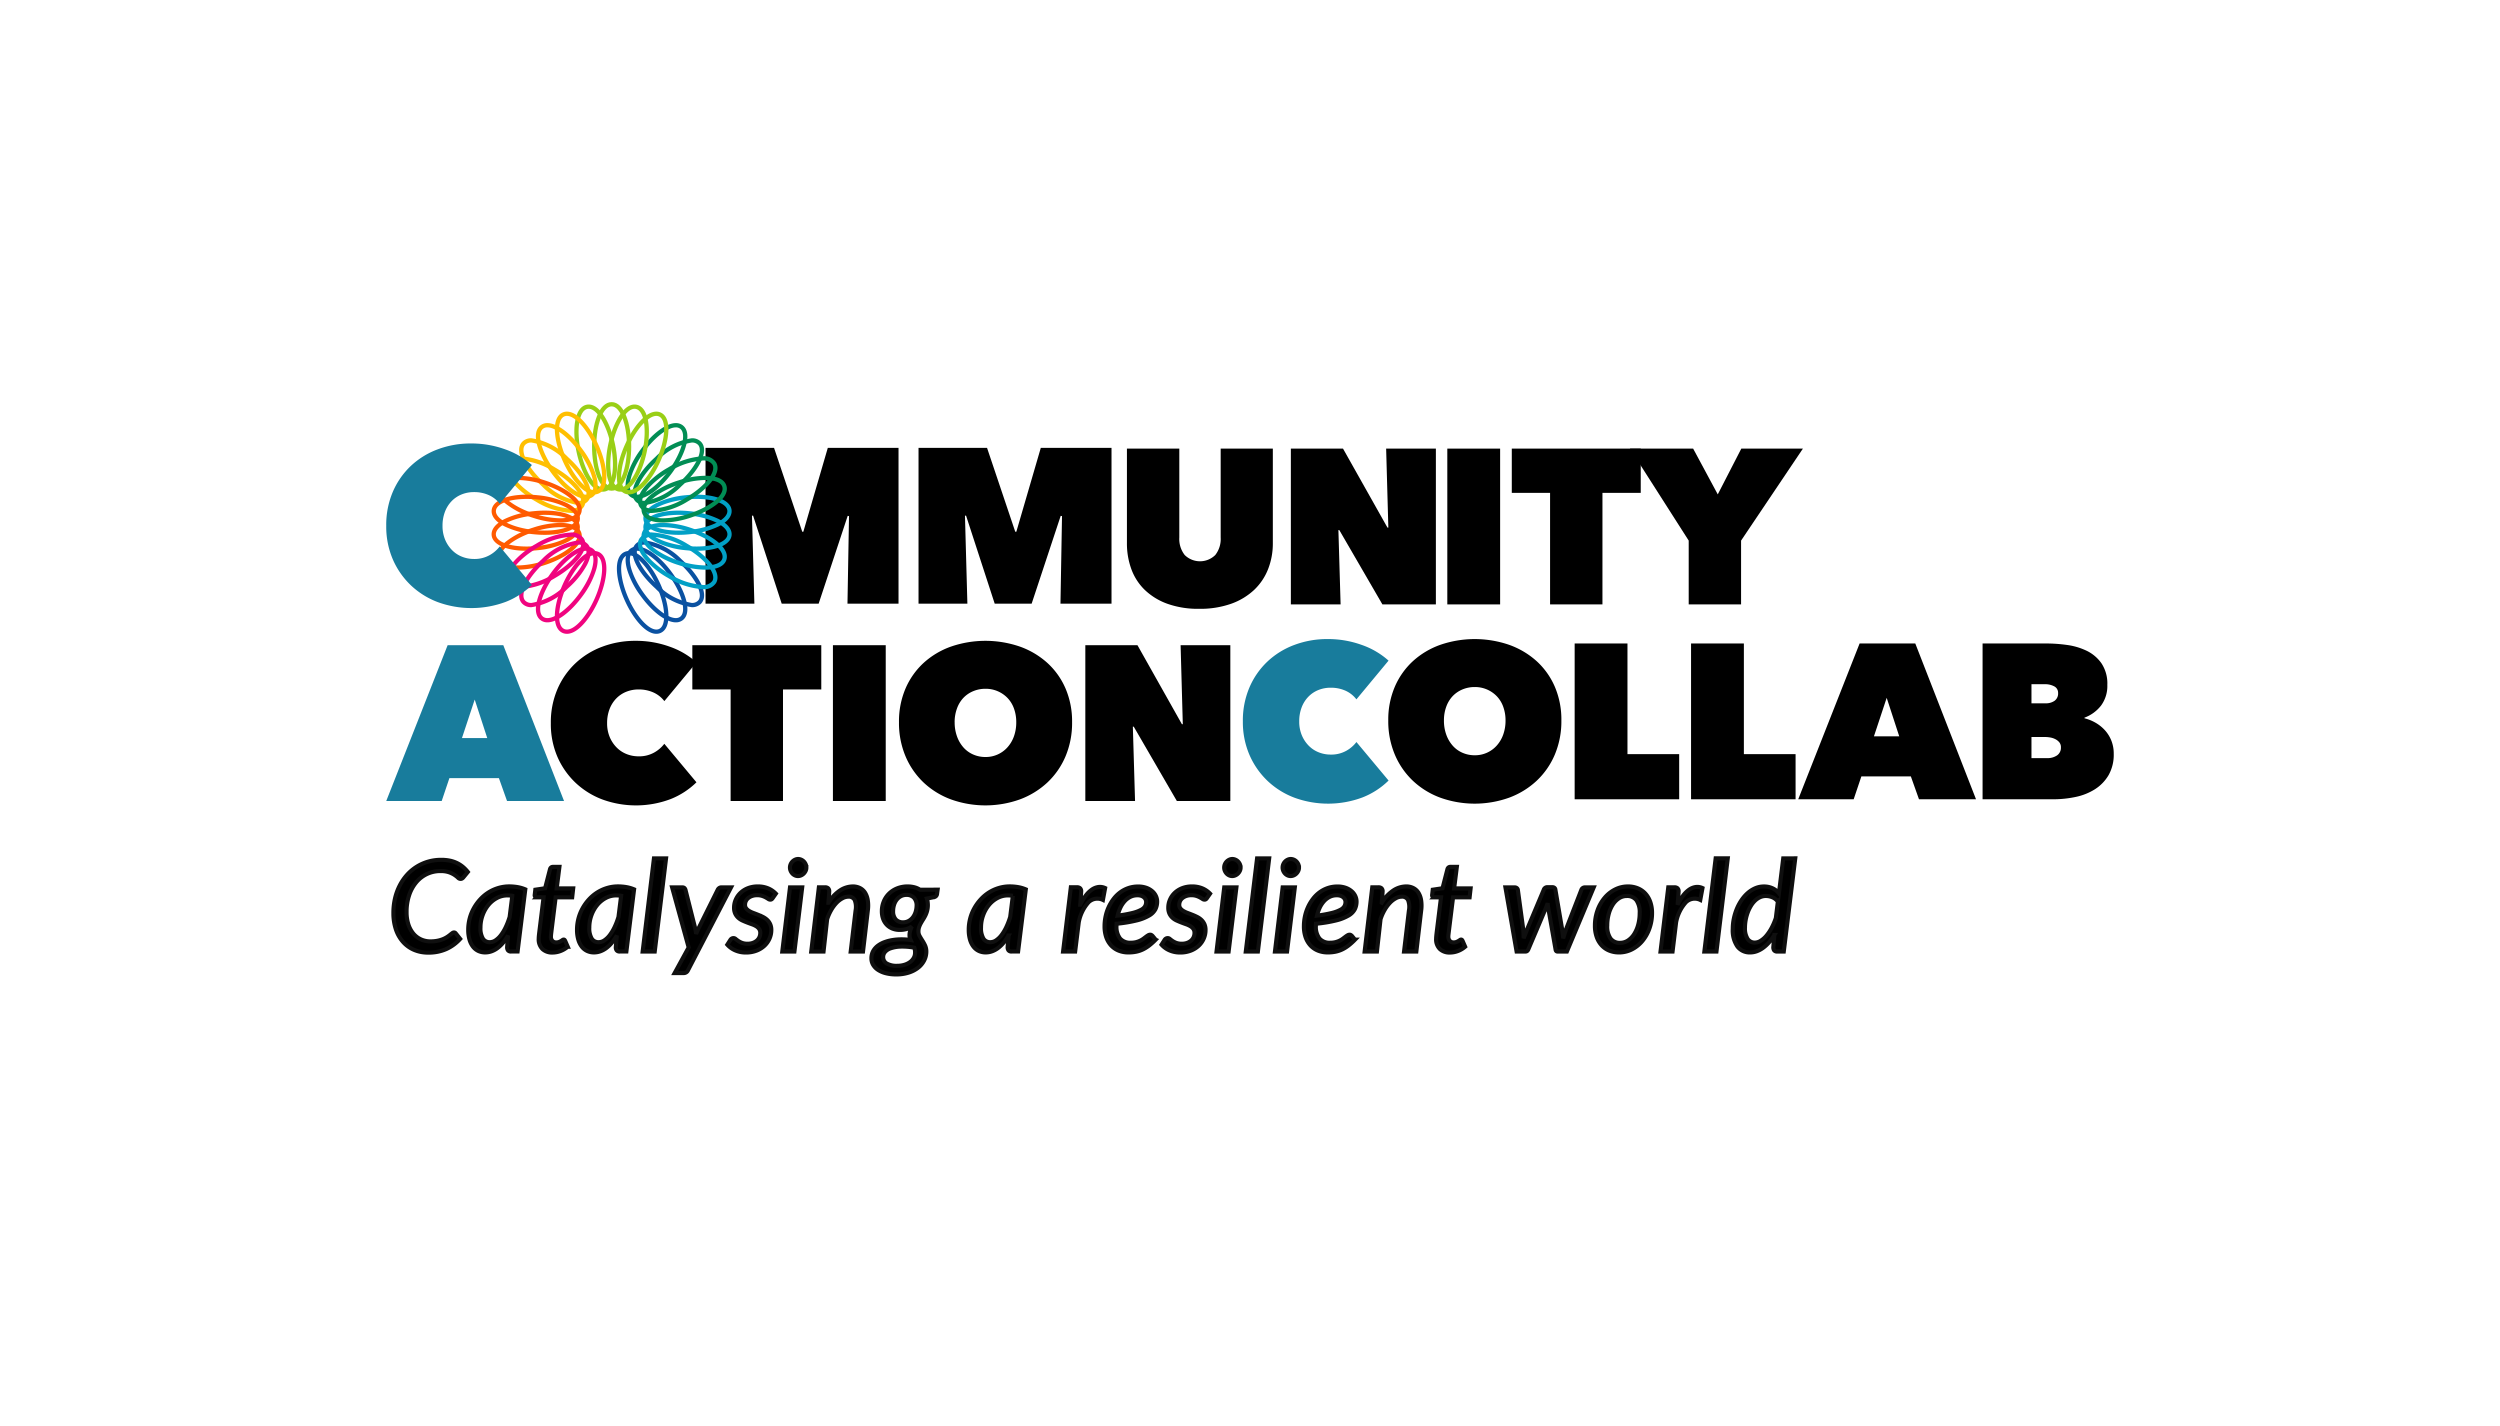 <svg xmlns="http://www.w3.org/2000/svg" xmlns:xlink="http://www.w3.org/1999/xlink" width="304.611" height="173.725" viewBox="0 0 304.611 173.725">
  <defs>
    <filter id="Rectangle_13645" x="0" y="0" width="304.611" height="173.725" filterUnits="userSpaceOnUse">
      <feOffset dy="3" input="SourceAlpha"/>
      <feGaussianBlur stdDeviation="3" result="blur"/>
      <feFlood flood-opacity="0.161"/>
      <feComposite operator="in" in2="blur"/>
      <feComposite in="SourceGraphic"/>
    </filter>
  </defs>
  <g id="Group_51306" data-name="Group 51306" transform="translate(-354.906 -4655.918)">
    <g transform="matrix(1, 0, 0, 1, 354.91, 4655.92)" filter="url(#Rectangle_13645)">
      <rect id="Rectangle_13645-2" data-name="Rectangle 13645" width="286.611" height="155.725" rx="6" transform="translate(9 6)" fill="#fff"/>
    </g>
    <g id="Group_17581" data-name="Group 17581" transform="translate(401.967 4704.912)">
      <g id="Group_17404" data-name="Group 17404" transform="translate(0 0)">
        <g id="Group_1" data-name="Group 1" transform="translate(0 28.874)">
          <path id="Path_1" data-name="Path 1" d="M49.833,144.528h6.784l7.4,18.983H57.073l-.992-2.789H50.048l-.938,2.789H42.353Zm3.3,6.622-1.555,4.692h3.083Z" transform="translate(-42.353 -143.779)" fill="#187c9c"/>
          <path id="Path_2" data-name="Path 2" d="M100.023,153.013a10.252,10.252,0,0,1,.8-4.129,9.486,9.486,0,0,1,2.2-3.164,9.716,9.716,0,0,1,3.284-2.024,11.374,11.374,0,0,1,4.035-.711,12.089,12.089,0,0,1,4.156.711,9.619,9.619,0,0,1,3.271,1.917l-3.915,4.719a3.458,3.458,0,0,0-1.341-1.059,4.329,4.329,0,0,0-1.8-.362,3.968,3.968,0,0,0-1.5.282,3.526,3.526,0,0,0-1.22.818,3.79,3.79,0,0,0-.818,1.3,4.688,4.688,0,0,0-.295,1.7,4.308,4.308,0,0,0,.308,1.676,4.015,4.015,0,0,0,.831,1.273,3.52,3.52,0,0,0,1.22.818,3.9,3.9,0,0,0,1.474.282,3.724,3.724,0,0,0,1.89-.456,4.009,4.009,0,0,0,1.247-1.072l3.915,4.692a9.447,9.447,0,0,1-3.164,2.051,11.939,11.939,0,0,1-8.3.04,9.779,9.779,0,0,1-3.284-2.051,9.672,9.672,0,0,1-2.2-3.164A10.088,10.088,0,0,1,100.023,153.013Z" transform="translate(-79.968 -142.773)"/>
          <path id="Path_3" data-name="Path 3" d="M160.646,163.511h-6.381V149.917H149.6v-5.389h15.712v5.389h-4.665Z" transform="translate(-112.304 -143.779)"/>
          <path id="Path_4" data-name="Path 4" d="M198.866,144.528H205.3v18.983h-6.435Z" transform="translate(-144.439 -143.779)"/>
          <path id="Path_5" data-name="Path 5" d="M222,152.906a10.163,10.163,0,0,1,.8-4.116,9.148,9.148,0,0,1,2.212-3.123,9.833,9.833,0,0,1,3.338-1.984,12.9,12.9,0,0,1,8.365,0,9.981,9.981,0,0,1,3.351,1.984,9.06,9.06,0,0,1,2.226,3.123,10.157,10.157,0,0,1,.8,4.116,10.443,10.443,0,0,1-.8,4.156,9.383,9.383,0,0,1-2.226,3.2,9.99,9.99,0,0,1-3.351,2.051,12.444,12.444,0,0,1-8.365,0,9.843,9.843,0,0,1-3.338-2.051,9.477,9.477,0,0,1-2.212-3.2A10.449,10.449,0,0,1,222,152.906Zm6.784,0a5,5,0,0,0,.282,1.716,4.117,4.117,0,0,0,.777,1.341,3.4,3.4,0,0,0,1.193.871,3.666,3.666,0,0,0,1.5.308,3.541,3.541,0,0,0,2.681-1.18,4,4,0,0,0,.791-1.341,5.012,5.012,0,0,0,.281-1.716,4.821,4.821,0,0,0-.281-1.676,3.6,3.6,0,0,0-.791-1.287,3.681,3.681,0,0,0-2.681-1.113,3.817,3.817,0,0,0-1.5.295,3.5,3.5,0,0,0-1.193.818,3.693,3.693,0,0,0-.777,1.287A4.812,4.812,0,0,0,228.78,152.906Z" transform="translate(-159.525 -142.773)"/>
          <path id="Path_6" data-name="Path 6" d="M287.3,144.528h6.354l5.416,9.625h.107l-.268-9.625h6.059v18.983h-6.515l-5.255-9.062h-.108l.268,9.062H287.3Z" transform="translate(-202.12 -143.779)"/>
          <path id="Path_7" data-name="Path 7" d="M342.5,152.4a10.253,10.253,0,0,1,.8-4.129,9.49,9.49,0,0,1,2.2-3.164,9.715,9.715,0,0,1,3.284-2.024,11.373,11.373,0,0,1,4.035-.711,12.088,12.088,0,0,1,4.156.711A9.624,9.624,0,0,1,360.25,145l-3.915,4.719A3.452,3.452,0,0,0,355,148.662a4.33,4.33,0,0,0-1.8-.362,3.968,3.968,0,0,0-1.5.281,3.532,3.532,0,0,0-1.22.818,3.788,3.788,0,0,0-.818,1.3,4.689,4.689,0,0,0-.295,1.7,4.306,4.306,0,0,0,.308,1.675,4.016,4.016,0,0,0,.831,1.274,3.525,3.525,0,0,0,1.22.818,3.9,3.9,0,0,0,1.475.281,3.721,3.721,0,0,0,1.89-.456,4,4,0,0,0,1.247-1.072l3.915,4.692a9.448,9.448,0,0,1-3.164,2.051,11.942,11.942,0,0,1-8.3.04,9.779,9.779,0,0,1-3.284-2.051,9.673,9.673,0,0,1-2.2-3.164A10.086,10.086,0,0,1,342.5,152.4Z" transform="translate(-238.125 -142.374)" fill="#187c9c"/>
          <path id="Path_8" data-name="Path 8" d="M393.447,152.295a10.157,10.157,0,0,1,.8-4.116,9.149,9.149,0,0,1,2.212-3.124,9.833,9.833,0,0,1,3.338-1.984,12.894,12.894,0,0,1,8.365,0,9.987,9.987,0,0,1,3.352,1.984,9.066,9.066,0,0,1,2.225,3.124,10.149,10.149,0,0,1,.8,4.116,10.435,10.435,0,0,1-.8,4.156,9.384,9.384,0,0,1-2.225,3.2,9.992,9.992,0,0,1-3.352,2.051,12.445,12.445,0,0,1-8.365,0,9.839,9.839,0,0,1-3.338-2.051,9.473,9.473,0,0,1-2.212-3.2A10.443,10.443,0,0,1,393.447,152.295Zm6.783,0a5,5,0,0,0,.281,1.716,4.123,4.123,0,0,0,.777,1.341,3.393,3.393,0,0,0,1.193.871,3.664,3.664,0,0,0,1.5.308,3.541,3.541,0,0,0,2.681-1.18,4.007,4.007,0,0,0,.791-1.341,5,5,0,0,0,.282-1.716,4.812,4.812,0,0,0-.282-1.676,3.6,3.6,0,0,0-.791-1.287,3.681,3.681,0,0,0-2.681-1.113,3.814,3.814,0,0,0-1.5.295,3.5,3.5,0,0,0-1.193.818,3.7,3.7,0,0,0-.777,1.287A4.808,4.808,0,0,0,400.23,152.295Z" transform="translate(-271.355 -142.374)"/>
          <path id="Path_9" data-name="Path 9" d="M458.751,143.916h6.435V157.4h6.3v5.5H458.751Z" transform="translate(-313.949 -143.38)"/>
          <path id="Path_10" data-name="Path 10" d="M499.537,143.916h6.435V157.4h6.3v5.5H499.537Z" transform="translate(-340.552 -143.38)"/>
          <path id="Path_11" data-name="Path 11" d="M544.565,143.916h6.784l7.4,18.983H551.8l-.992-2.789H544.78l-.938,2.789h-6.757Zm3.3,6.623-1.555,4.692h3.084Z" transform="translate(-365.043 -143.38)"/>
          <path id="Path_12" data-name="Path 12" d="M614.108,153.032a5.125,5.125,0,0,1,1.314.523,4.729,4.729,0,0,1,1.152.911,4.179,4.179,0,0,1,.8,1.274,4.236,4.236,0,0,1,.295,1.609,5.034,5.034,0,0,1-.63,2.614,5.086,5.086,0,0,1-1.663,1.716,7.079,7.079,0,0,1-2.359.938,13.072,13.072,0,0,1-2.721.282h-8.607V143.916h7.8a18.533,18.533,0,0,1,2.453.175,8.041,8.041,0,0,1,2.4.7,4.7,4.7,0,0,1,1.823,1.528,4.419,4.419,0,0,1,.724,2.641,4.01,4.01,0,0,1-.764,2.52,4.547,4.547,0,0,1-2.024,1.475Zm-6.462-4.156v2.332h1.716a1.839,1.839,0,0,0,1.1-.308,1.094,1.094,0,0,0,.429-.952.874.874,0,0,0-.455-.8,2.373,2.373,0,0,0-1.207-.268Zm0,6.435v2.574h1.9a2.049,2.049,0,0,0,1.22-.335,1.127,1.127,0,0,0,.469-.979.929.929,0,0,0-.2-.617,1.527,1.527,0,0,0-.5-.389,2.187,2.187,0,0,0-.63-.2,3.994,3.994,0,0,0-.63-.054Z" transform="translate(-407.184 -143.38)"/>
        </g>
        <g id="Group_10" data-name="Group 10" transform="translate(0)">
          <path id="Path_13" data-name="Path 13" d="M159.884,83.635l.294,10.725h-5.952V75.377h8.348l3.436,10.215h.134l2.98-10.215h8.617V94.36h-6.22l.187-10.671-.161-.027-3.539,10.7h-4.5l-3.486-10.725Z" transform="translate(-115.322 -69.801)"/>
          <path id="Path_14" data-name="Path 14" d="M234.516,83.635l.295,10.725h-5.952V75.377h8.348l3.436,10.215h.134l2.979-10.215h8.617V94.36h-6.22l.188-10.671-.161-.027-3.539,10.7h-4.5L234.65,83.635Z" transform="translate(-164.002 -69.801)"/>
          <path id="Path_15" data-name="Path 15" d="M310.669,95.157a11.047,11.047,0,0,1-3.874-.617,7.769,7.769,0,0,1-2.748-1.689,6.727,6.727,0,0,1-1.635-2.534,9.07,9.07,0,0,1-.537-3.151V75.638h6.382V86.47a3.167,3.167,0,0,0,.657,2.132,2.654,2.654,0,0,0,3.727,0,3.168,3.168,0,0,0,.657-2.132V75.638h6.355V87.167a8.518,8.518,0,0,1-.577,3.151,7.008,7.008,0,0,1-1.7,2.534,8.013,8.013,0,0,1-2.8,1.689A11.277,11.277,0,0,1,310.669,95.157Z" transform="translate(-211.626 -69.971)"/>
          <path id="Path_16" data-name="Path 16" d="M359.314,75.638h6.355l5.415,9.625h.108l-.268-9.625h6.06V94.621h-6.515l-5.255-9.062h-.107l.268,9.062h-6.06Z" transform="translate(-249.091 -69.971)"/>
          <path id="Path_17" data-name="Path 17" d="M414.132,75.638h6.435V94.621h-6.435Z" transform="translate(-284.846 -69.971)"/>
          <path id="Path_18" data-name="Path 18" d="M447.769,94.621h-6.381V81.027h-4.665V75.638h15.712v5.389h-4.665Z" transform="translate(-299.581 -69.971)"/>
          <path id="Path_19" data-name="Path 19" d="M491.665,94.621h-6.381V86.845l-7.159-11.207h7.7l3,5.577,2.869-5.577H499.2l-7.534,11.207Z" transform="translate(-326.586 -69.971)"/>
          <g id="Group_9" data-name="Group 9" transform="translate(12.84)">
            <g id="Group_2" data-name="Group 2" transform="translate(15.262 16.846)">
              <path id="Path_20" data-name="Path 20" d="M130.156,108.306a7.415,7.415,0,0,1,4.1,2.161c2,1.8,3.067,3.887,2.377,4.654a1,1,0,0,1-.776.284,7.416,7.416,0,0,1-4.1-2.161c-2-1.8-3.067-3.887-2.377-4.654a1,1,0,0,1,.777-.284m0-.522a1.492,1.492,0,0,0-1.164.456c-1.05,1.166.42,3.595,2.415,5.391a7.807,7.807,0,0,0,4.45,2.295,1.491,1.491,0,0,0,1.164-.456c1.05-1.166-.42-3.595-2.415-5.391a7.807,7.807,0,0,0-4.449-2.295Z" transform="translate(-126.738 -107.784)" fill="#0a51a1"/>
              <path id="Path_21" data-name="Path 21" d="M127.623,110.464c.974,0,2.552,1.188,3.87,3,1.584,2.18,2.192,4.44,1.357,5.046a.847.847,0,0,1-.51.151c-.974,0-2.552-1.188-3.869-3-1.584-2.18-2.192-4.44-1.357-5.046a.846.846,0,0,1,.51-.151m0-.522a1.359,1.359,0,0,0-.817.25c-.591.429-.742,1.314-.426,2.491a10.522,10.522,0,0,0,1.667,3.285c1.419,1.954,3.1,3.216,4.292,3.216a1.359,1.359,0,0,0,.817-.25c1.269-.922.336-3.6-1.242-5.775-1.419-1.954-3.1-3.216-4.292-3.216Z" transform="translate(-125.156 -109.192)" fill="#0a51a1"/>
              <path id="Path_22" data-name="Path 22" d="M124.638,112.037c.965,0,2.393,1.559,3.375,3.764,1.1,2.462,1.221,4.8.278,5.218a.771.771,0,0,1-.317.065c-.965,0-2.393-1.558-3.375-3.763-1.1-2.462-1.221-4.8-.278-5.219a.771.771,0,0,1,.317-.065m0-.522a1.29,1.29,0,0,0-.529.11c-1.433.638-1.078,3.455.014,5.907.9,2.027,2.444,4.073,3.851,4.073a1.293,1.293,0,0,0,.529-.11c1.433-.638,1.078-3.455-.014-5.907-.9-2.027-2.443-4.073-3.851-4.073Z" transform="translate(-123.163 -110.218)" fill="#0a51a1"/>
            </g>
            <g id="Group_3" data-name="Group 3" transform="translate(17.823 11.276)">
              <path id="Path_23" data-name="Path 23" d="M138.92,92.291c2.078,0,3.664.562,3.754,1.417.108,1.026-1.978,2.087-4.658,2.368a12.5,12.5,0,0,1-1.3.069c-2.078,0-3.664-.562-3.754-1.417-.108-1.026,1.978-2.086,4.658-2.368a12.5,12.5,0,0,1,1.3-.069m0-.522a12.927,12.927,0,0,0-1.35.072,10.514,10.514,0,0,0-3.557.959c-1.086.552-1.642,1.256-1.566,1.983.12,1.145,1.8,1.884,4.272,1.884a13.027,13.027,0,0,0,1.35-.072,10.53,10.53,0,0,0,3.557-.959c1.086-.552,1.642-1.256,1.566-1.983-.12-1.145-1.8-1.884-4.273-1.884Z" transform="translate(-131.776 -91.769)" fill="#01a0c6"/>
              <path id="Path_24" data-name="Path 24" d="M136.72,97.879a12.4,12.4,0,0,1,1.3.069c2.681.282,4.766,1.342,4.658,2.368-.09.855-1.675,1.417-3.754,1.417a12.493,12.493,0,0,1-1.3-.069c-2.68-.282-4.766-1.342-4.658-2.368.09-.855,1.676-1.417,3.754-1.417m0-.522c-2.475,0-4.152.74-4.272,1.884-.077.726.48,1.431,1.566,1.983a10.514,10.514,0,0,0,3.557.959,12.93,12.93,0,0,0,1.35.072c2.475,0,4.152-.74,4.273-1.884.076-.726-.48-1.431-1.566-1.983a10.53,10.53,0,0,0-3.557-.959,13.023,13.023,0,0,0-1.35-.072Z" transform="translate(-131.776 -95.414)" fill="#01a0c6"/>
              <path id="Path_25" data-name="Path 25" d="M134.434,102.185a10.5,10.5,0,0,1,3.139.554c2.564.833,4.383,2.3,4.064,3.285-.176.543-.971.822-2.08.822a10.5,10.5,0,0,1-3.139-.554c-2.564-.833-4.383-2.3-4.064-3.285.176-.543.971-.822,2.08-.822m0-.522c-1.413,0-2.328.42-2.576,1.183-.226.694.172,1.5,1.119,2.265a10.514,10.514,0,0,0,3.28,1.677,11.085,11.085,0,0,0,3.3.579c1.413,0,2.328-.42,2.576-1.183.485-1.492-1.846-3.113-4.4-3.942a11.1,11.1,0,0,0-3.3-.579Z" transform="translate(-131.355 -98.222)" fill="#01a0c6"/>
              <path id="Path_26" data-name="Path 26" d="M132.369,105.571a8.7,8.7,0,0,1,3.943,1.31c2.334,1.348,3.809,3.164,3.292,4.058a1.322,1.322,0,0,1-1.217.488,8.7,8.7,0,0,1-3.943-1.31c-2.334-1.348-3.809-3.165-3.292-4.058a1.321,1.321,0,0,1,1.217-.488m0-.522a1.746,1.746,0,0,0-1.669.749c-.365.633-.144,1.5.624,2.448a10.522,10.522,0,0,0,2.859,2.323,9.248,9.248,0,0,0,4.2,1.38,1.746,1.746,0,0,0,1.669-.749c.785-1.359-1.158-3.428-3.483-4.771a9.25,9.25,0,0,0-4.2-1.38Z" transform="translate(-130.528 -100.431)" fill="#01a0c6"/>
            </g>
            <g id="Group_4" data-name="Group 4" transform="translate(16.324 2.557)">
              <path id="Path_27" data-name="Path 27" d="M132.339,67.216a.85.85,0,0,1,.51.151c.835.607.227,2.866-1.357,5.047-1.318,1.814-2.9,3-3.87,3a.848.848,0,0,1-.51-.151c-.835-.606-.227-2.866,1.357-5.046,1.317-1.813,2.9-3,3.869-3m0-.522c-1.188,0-2.872,1.262-4.292,3.216a10.522,10.522,0,0,0-1.667,3.284c-.316,1.177-.165,2.061.426,2.491a1.359,1.359,0,0,0,.817.25c1.188,0,2.872-1.262,4.292-3.216,1.578-2.172,2.511-4.853,1.242-5.775a1.358,1.358,0,0,0-.817-.25Z" transform="translate(-126.218 -66.694)" fill="#018d54"/>
              <path id="Path_28" data-name="Path 28" d="M135.857,72.536a1,1,0,0,1,.776.284c.691.767-.373,2.85-2.377,4.654a7.416,7.416,0,0,1-4.1,2.161,1,1,0,0,1-.777-.284c-.69-.767.374-2.85,2.377-4.654a7.411,7.411,0,0,1,4.1-2.161m0-.522a7.807,7.807,0,0,0-4.449,2.295c-2,1.8-3.465,4.225-2.415,5.391a1.492,1.492,0,0,0,1.164.456,7.807,7.807,0,0,0,4.449-2.295c2-1.8,3.465-4.225,2.415-5.391a1.492,1.492,0,0,0-1.164-.456Z" transform="translate(-127.8 -70.164)" fill="#018d54"/>
              <path id="Path_29" data-name="Path 29" d="M138.388,78.843a1.322,1.322,0,0,1,1.217.488c.516.894-.958,2.71-3.292,4.058a8.7,8.7,0,0,1-3.943,1.31,1.322,1.322,0,0,1-1.217-.488c-.516-.893.958-2.71,3.292-4.058a8.7,8.7,0,0,1,3.943-1.31m0-.522a9.247,9.247,0,0,0-4.2,1.38,10.522,10.522,0,0,0-2.859,2.323c-.768.946-.989,1.816-.624,2.448a1.746,1.746,0,0,0,1.669.749,9.249,9.249,0,0,0,4.2-1.38c2.325-1.342,4.268-3.412,3.483-4.771a1.746,1.746,0,0,0-1.669-.749Z" transform="translate(-129.029 -74.278)" fill="#018d54"/>
              <path id="Path_30" data-name="Path 30" d="M139.557,85.666c1.109,0,1.9.279,2.08.822.319.981-1.5,2.452-4.064,3.285a10.491,10.491,0,0,1-3.139.554c-1.109,0-1.9-.28-2.08-.822-.319-.981,1.5-2.452,4.064-3.285a10.5,10.5,0,0,1,3.139-.554m0-.522a11.1,11.1,0,0,0-3.3.579,10.522,10.522,0,0,0-3.28,1.678c-.948.766-1.345,1.57-1.119,2.265.248.763,1.163,1.183,2.576,1.183a11.1,11.1,0,0,0,3.3-.579c2.553-.829,4.884-2.45,4.4-3.942-.248-.763-1.163-1.183-2.576-1.183Z" transform="translate(-129.857 -78.728)" fill="#018d54"/>
            </g>
            <g id="Group_5" data-name="Group 5" transform="translate(10.078)">
              <path id="Path_31" data-name="Path 31" d="M116.845,59.864c1.032,0,1.868,2.185,1.868,4.881s-.836,4.88-1.868,4.88-1.868-2.185-1.868-4.88.836-4.881,1.868-4.881m0-.522c-1.569,0-2.39,2.718-2.39,5.4s.821,5.4,2.39,5.4,2.39-2.718,2.39-5.4-.821-5.4-2.39-5.4Z" transform="translate(-112.3 -59.342)" fill="#99cf16"/>
              <path id="Path_32" data-name="Path 32" d="M122.846,60.709a.731.731,0,0,1,.153.016c1.01.215,1.373,2.526.813,5.162-.532,2.5-1.707,4.4-2.688,4.4a.736.736,0,0,1-.154-.016c-1.01-.215-1.373-2.526-.813-5.162.532-2.5,1.707-4.4,2.689-4.4m0-.522c-1.495,0-2.706,2.5-3.2,4.815-.558,2.626-.32,5.454,1.215,5.781a1.272,1.272,0,0,0,.262.027c1.494,0,2.706-2.5,3.2-4.815.558-2.626.32-5.455-1.215-5.781a1.269,1.269,0,0,0-.262-.027Z" transform="translate(-115.507 -59.893)" fill="#99cf16"/>
              <path id="Path_33" data-name="Path 33" d="M127.973,63.2a.772.772,0,0,1,.317.065c.943.42.818,2.756-.278,5.218-.982,2.205-2.41,3.763-3.375,3.763a.771.771,0,0,1-.317-.065c-.943-.419-.818-2.756.278-5.218.982-2.205,2.41-3.763,3.375-3.763m0-.522c-1.408,0-2.949,2.045-3.851,4.073-1.092,2.452-1.447,5.269-.014,5.907a1.292,1.292,0,0,0,.529.11c1.408,0,2.949-2.045,3.851-4.073,1.092-2.452,1.447-5.269.014-5.907a1.293,1.293,0,0,0-.529-.11Z" transform="translate(-117.98 -61.519)" fill="#99cf16"/>
              <path id="Path_34" data-name="Path 34" d="M110.009,60.709c.981,0,2.156,1.9,2.688,4.4.561,2.636.2,4.947-.813,5.162a.738.738,0,0,1-.154.016c-.981,0-2.156-1.9-2.688-4.4-.56-2.637-.2-4.948.813-5.162a.737.737,0,0,1,.154-.016m0-.522a1.274,1.274,0,0,0-.262.027c-1.535.326-1.772,3.155-1.214,5.781.493,2.319,1.7,4.815,3.2,4.815a1.272,1.272,0,0,0,.262-.027c1.535-.327,1.773-3.155,1.214-5.781-.493-2.318-1.7-4.814-3.2-4.815Z" transform="translate(-108.258 -59.893)" fill="#99cf16"/>
            </g>
            <g id="Group_6" data-name="Group 6" transform="translate(1.724 1.161)">
              <path id="Path_35" data-name="Path 35" d="M86.073,78.843a8.7,8.7,0,0,1,3.944,1.31c2.334,1.348,3.808,3.165,3.292,4.058a1.322,1.322,0,0,1-1.217.488,8.7,8.7,0,0,1-3.944-1.31c-2.334-1.348-3.808-3.164-3.292-4.058a1.321,1.321,0,0,1,1.217-.488m0-.522a1.746,1.746,0,0,0-1.669.749c-.365.633-.144,1.5.624,2.448a10.526,10.526,0,0,0,2.859,2.323,9.251,9.251,0,0,0,4.2,1.38,1.746,1.746,0,0,0,1.669-.749c.784-1.359-1.159-3.428-3.483-4.771a9.248,9.248,0,0,0-4.2-1.38Z" transform="translate(-84.233 -72.882)" fill="#ffbf00"/>
              <path id="Path_36" data-name="Path 36" d="M90.43,72.536a7.413,7.413,0,0,1,4.1,2.161c2,1.8,3.067,3.887,2.377,4.654a1,1,0,0,1-.776.284,7.416,7.416,0,0,1-4.1-2.161c-2-1.8-3.067-3.887-2.377-4.654a1,1,0,0,1,.776-.284m0-.522a1.491,1.491,0,0,0-1.164.456c-1.05,1.166.42,3.594,2.415,5.391a7.807,7.807,0,0,0,4.45,2.295,1.491,1.491,0,0,0,1.164-.456c1.05-1.166-.42-3.595-2.415-5.391a7.809,7.809,0,0,0-4.45-2.295Z" transform="translate(-87.288 -68.768)" fill="#ffbf00"/>
              <path id="Path_37" data-name="Path 37" d="M96.191,67.216c.974,0,2.552,1.188,3.869,3,1.584,2.18,2.192,4.44,1.357,5.046a.849.849,0,0,1-.511.151c-.974,0-2.552-1.188-3.87-3-1.584-2.18-2.192-4.44-1.357-5.047a.851.851,0,0,1,.511-.151m0-.522a1.358,1.358,0,0,0-.817.25c-1.269.922-.336,3.6,1.242,5.775,1.419,1.954,3.1,3.216,4.292,3.216a1.359,1.359,0,0,0,.817-.25c.591-.429.742-1.314.426-2.491a10.53,10.53,0,0,0-1.667-3.284c-1.42-1.954-3.1-3.216-4.292-3.216Z" transform="translate(-91.112 -65.298)" fill="#ffbf00"/>
              <path id="Path_38" data-name="Path 38" d="M102.895,63.2c.965,0,2.393,1.558,3.375,3.763,1.1,2.462,1.221,4.8.278,5.218a.766.766,0,0,1-.317.065c-.965,0-2.393-1.558-3.375-3.763-1.1-2.462-1.221-4.8-.278-5.218a.772.772,0,0,1,.317-.065m0-.522a1.29,1.29,0,0,0-.529.11c-1.433.638-1.078,3.455.014,5.907.9,2.027,2.444,4.073,3.851,4.073a1.293,1.293,0,0,0,.529-.11c1.433-.638,1.078-3.455-.014-5.907-.9-2.027-2.443-4.073-3.851-4.073Z" transform="translate(-95.443 -62.68)" fill="#ffbf00"/>
            </g>
            <g id="Group_7" data-name="Group 7" transform="translate(0 8.973)">
              <path id="Path_39" data-name="Path 39" d="M88.716,102.185c1.109,0,1.9.279,2.08.822.319.981-1.5,2.452-4.064,3.285a10.5,10.5,0,0,1-3.139.554c-1.109,0-1.9-.279-2.08-.822-.319-.981,1.5-2.452,4.064-3.285a10.5,10.5,0,0,1,3.139-.554m0-.522a11.1,11.1,0,0,0-3.3.579,10.521,10.521,0,0,0-3.28,1.677c-.948.766-1.345,1.57-1.119,2.265.248.763,1.163,1.183,2.576,1.183a11.089,11.089,0,0,0,3.3-.579c2.553-.829,4.884-2.45,4.4-3.942-.248-.763-1.163-1.183-2.576-1.183Z" transform="translate(-80.371 -95.919)" fill="#ff5a00"/>
              <path id="Path_40" data-name="Path 40" d="M85.755,97.879c2.078,0,3.664.562,3.754,1.417.108,1.026-1.978,2.087-4.658,2.368a12.5,12.5,0,0,1-1.3.069c-2.078,0-3.664-.562-3.754-1.417-.108-1.026,1.978-2.086,4.658-2.368a12.4,12.4,0,0,1,1.295-.069m0-.522a13.016,13.016,0,0,0-1.349.072,10.527,10.527,0,0,0-3.557.959c-1.086.552-1.642,1.256-1.566,1.983.12,1.145,1.8,1.884,4.273,1.884a12.918,12.918,0,0,0,1.349-.072,10.512,10.512,0,0,0,3.557-.959c1.086-.552,1.642-1.256,1.566-1.983-.12-1.145-1.8-1.884-4.273-1.884Z" transform="translate(-79.276 -93.11)" fill="#ff5a00"/>
              <path id="Path_41" data-name="Path 41" d="M83.556,92.291a12.5,12.5,0,0,1,1.3.069c2.68.282,4.766,1.342,4.658,2.368-.09.856-1.675,1.417-3.754,1.417a12.5,12.5,0,0,1-1.3-.069c-2.681-.282-4.767-1.342-4.658-2.368.09-.856,1.675-1.417,3.754-1.417m0-.522c-2.475,0-4.152.74-4.272,1.884-.077.726.48,1.431,1.566,1.983a10.528,10.528,0,0,0,3.557.959,13.021,13.021,0,0,0,1.35.072c2.475,0,4.152-.74,4.272-1.884.076-.726-.48-1.431-1.566-1.983a10.512,10.512,0,0,0-3.557-.959,12.918,12.918,0,0,0-1.35-.072Z" transform="translate(-79.276 -89.465)" fill="#ff5a00"/>
              <path id="Path_42" data-name="Path 42" d="M83.593,85.666a10.5,10.5,0,0,1,3.139.554c2.564.833,4.383,2.3,4.064,3.285-.176.543-.971.822-2.08.822a10.489,10.489,0,0,1-3.139-.554c-2.564-.833-4.383-2.3-4.064-3.285.176-.543.971-.823,2.08-.822m0-.522c-1.413,0-2.328.42-2.576,1.183-.226.695.172,1.5,1.119,2.265a10.528,10.528,0,0,0,3.28,1.677,11.1,11.1,0,0,0,3.3.579c1.413,0,2.328-.42,2.576-1.183.485-1.492-1.846-3.113-4.4-3.942a11.1,11.1,0,0,0-3.3-.579Z" transform="translate(-80.371 -85.144)" fill="#ff5a00"/>
            </g>
            <g id="Group_8" data-name="Group 8" transform="translate(1.724 15.895)">
              <path id="Path_43" data-name="Path 43" d="M106.23,112.037a.771.771,0,0,1,.317.065c.943.42.818,2.756-.278,5.219-.982,2.205-2.41,3.763-3.375,3.763a.771.771,0,0,1-.317-.065c-.943-.42-.818-2.756.278-5.218.982-2.205,2.41-3.764,3.375-3.764m0-.522c-1.408,0-2.949,2.046-3.851,4.073-1.092,2.452-1.447,5.269-.014,5.907a1.292,1.292,0,0,0,.529.11c1.408,0,2.949-2.045,3.851-4.073,1.092-2.452,1.447-5.269.014-5.907a1.293,1.293,0,0,0-.529-.11Z" transform="translate(-95.443 -109.266)" fill="#f0047f"/>
              <path id="Path_44" data-name="Path 44" d="M100.907,110.464a.849.849,0,0,1,.511.151c.835.606.227,2.866-1.357,5.046-1.317,1.814-2.9,3-3.869,3a.849.849,0,0,1-.511-.151c-.835-.606-.227-2.866,1.357-5.046,1.318-1.813,2.9-3,3.87-3m0-.522c-1.188,0-2.872,1.262-4.292,3.216-1.578,2.172-2.511,4.853-1.242,5.775a1.359,1.359,0,0,0,.817.25c1.188,0,2.872-1.262,4.292-3.216a10.53,10.53,0,0,0,1.667-3.285c.316-1.177.165-2.061-.426-2.491a1.359,1.359,0,0,0-.817-.25Z" transform="translate(-91.112 -108.241)" fill="#f0047f"/>
              <path id="Path_45" data-name="Path 45" d="M96.131,108.306a1,1,0,0,1,.776.284c.691.767-.373,2.85-2.377,4.654a7.413,7.413,0,0,1-4.1,2.161,1,1,0,0,1-.776-.284c-.691-.767.373-2.85,2.376-4.654a7.411,7.411,0,0,1,4.1-2.161m0-.522a7.807,7.807,0,0,0-4.449,2.295c-1.995,1.8-3.465,4.225-2.415,5.391a1.491,1.491,0,0,0,1.164.456,7.807,7.807,0,0,0,4.45-2.295,10.526,10.526,0,0,0,2.314-2.866c.554-1.085.59-1.982.1-2.525a1.491,1.491,0,0,0-1.164-.456Z" transform="translate(-87.288 -106.833)" fill="#f0047f"/>
              <path id="Path_46" data-name="Path 46" d="M92.092,105.571a1.322,1.322,0,0,1,1.217.488c.516.893-.958,2.71-3.292,4.058a8.7,8.7,0,0,1-3.944,1.31,1.321,1.321,0,0,1-1.217-.488c-.516-.894.958-2.711,3.292-4.058a8.7,8.7,0,0,1,3.944-1.31m0-.522a9.251,9.251,0,0,0-4.2,1.38,10.527,10.527,0,0,0-2.859,2.323c-.767.946-.989,1.816-.624,2.448a1.746,1.746,0,0,0,1.669.749,9.248,9.248,0,0,0,4.2-1.38c2.325-1.342,4.268-3.412,3.483-4.771a1.747,1.747,0,0,0-1.669-.749Z" transform="translate(-84.233 -105.049)" fill="#f0047f"/>
            </g>
          </g>
          <path id="Path_47" data-name="Path 47" d="M42.353,83.863a10.251,10.251,0,0,1,.8-4.129,9.486,9.486,0,0,1,2.2-3.164,9.713,9.713,0,0,1,3.284-2.024,11.374,11.374,0,0,1,4.035-.711,12.085,12.085,0,0,1,4.156.711A9.622,9.622,0,0,1,60.1,76.463l-3.915,4.719a3.458,3.458,0,0,0-1.341-1.059,4.33,4.33,0,0,0-1.8-.362,3.975,3.975,0,0,0-1.5.281,3.532,3.532,0,0,0-1.22.818,3.789,3.789,0,0,0-.818,1.3,4.684,4.684,0,0,0-.295,1.7,4.308,4.308,0,0,0,.308,1.676,4.015,4.015,0,0,0,.831,1.273,3.524,3.524,0,0,0,1.22.818,3.9,3.9,0,0,0,1.474.281,3.721,3.721,0,0,0,1.89-.456,4.007,4.007,0,0,0,1.247-1.072L60.1,91.075a9.455,9.455,0,0,1-3.164,2.051,11.941,11.941,0,0,1-8.3.04,9.77,9.77,0,0,1-3.284-2.051,9.669,9.669,0,0,1-2.2-3.164A10.085,10.085,0,0,1,42.353,83.863Z" transform="translate(-42.353 -68.795)" fill="#187c9c"/>
        </g>
      </g>
      <path id="Path_20184" data-name="Path 20184" d="M6.74-25.307a4.278,4.278,0,0,0,.881-.081,3.63,3.63,0,0,0,.669-.2,3.064,3.064,0,0,0,.5-.262q.208-.138.358-.262t.258-.2a.342.342,0,0,1,.2-.081.266.266,0,0,1,.127.027.259.259,0,0,1,.081.065l.554.692a5.182,5.182,0,0,1-1.677,1.231,5.236,5.236,0,0,1-2.208.439A4.284,4.284,0,0,1,4.69-24.3,3.816,3.816,0,0,1,3.355-25.3a4.385,4.385,0,0,1-.835-1.516,6.187,6.187,0,0,1-.288-1.935,7.765,7.765,0,0,1,.2-1.808,6.826,6.826,0,0,1,.581-1.577,6.093,6.093,0,0,1,.9-1.3,5.517,5.517,0,0,1,1.173-.977,5.563,5.563,0,0,1,1.392-.615,5.6,5.6,0,0,1,1.562-.215,5.152,5.152,0,0,1,1.077.1,3.79,3.79,0,0,1,.877.3,3.466,3.466,0,0,1,.715.465,4.316,4.316,0,0,1,.592.612l-.539.654a.688.688,0,0,1-.15.138.375.375,0,0,1-.212.054.442.442,0,0,1-.3-.15,3.151,3.151,0,0,0-.412-.327,3.034,3.034,0,0,0-.665-.327,3.131,3.131,0,0,0-1.062-.15,3.807,3.807,0,0,0-1.623.35,3.811,3.811,0,0,0-1.308,1,4.83,4.83,0,0,0-.873,1.573,6.305,6.305,0,0,0-.319,2.069,4.81,4.81,0,0,0,.215,1.492,3.355,3.355,0,0,0,.6,1.123,2.609,2.609,0,0,0,.915.708A2.727,2.727,0,0,0,6.74-25.307Zm9.978-5.555a3.891,3.891,0,0,0-.592-.046,2.7,2.7,0,0,0-1.285.319,3.414,3.414,0,0,0-1.042.858,4.207,4.207,0,0,0-.7,1.25,4.338,4.338,0,0,0-.258,1.489,2.465,2.465,0,0,0,.292,1.342.952.952,0,0,0,.846.442,1.266,1.266,0,0,0,.712-.235,2.8,2.8,0,0,0,.662-.646,5.51,5.51,0,0,0,.577-.973,8.865,8.865,0,0,0,.465-1.223ZM16.2-26.023a6.254,6.254,0,0,1-.581.85,4.048,4.048,0,0,1-.662.65,2.861,2.861,0,0,1-.739.415,2.265,2.265,0,0,1-.8.146,1.939,1.939,0,0,1-.842-.181,1.8,1.8,0,0,1-.654-.531,2.549,2.549,0,0,1-.423-.865,4.248,4.248,0,0,1-.15-1.185,5.372,5.372,0,0,1,.173-1.358,5.366,5.366,0,0,1,.5-1.25,5.619,5.619,0,0,1,.773-1.077,5.009,5.009,0,0,1,1-.846,4.832,4.832,0,0,1,1.2-.55,4.571,4.571,0,0,1,1.342-.2,6.1,6.1,0,0,1,1,.081,4.308,4.308,0,0,1,.966.281l-.939,7.57h-.785a.44.44,0,0,1-.392-.15.644.644,0,0,1-.1-.365Zm3.739.446V-25.7q0-.073.012-.212t.038-.369q.027-.231.073-.592l.469-3.8h-.839a.243.243,0,0,1-.188-.081.287.287,0,0,1-.05-.242l.069-.608,1.192-.177.6-2.331a.4.4,0,0,1,.127-.2.333.333,0,0,1,.219-.073h.8l-.331,2.623h2.008l-.123,1.092H22l-.462,3.724q-.038.315-.062.508t-.035.3q-.012.112-.015.158t0,.069a.761.761,0,0,0,.177.546.62.62,0,0,0,.469.185.944.944,0,0,0,.335-.054,1.515,1.515,0,0,0,.25-.119q.108-.065.181-.119a.233.233,0,0,1,.135-.054.155.155,0,0,1,.108.035.379.379,0,0,1,.077.112l.315.723a2.928,2.928,0,0,1-.877.523,2.726,2.726,0,0,1-.977.185,1.7,1.7,0,0,1-1.216-.419A1.629,1.629,0,0,1,19.934-25.577Zm10.04-5.285a3.891,3.891,0,0,0-.592-.046,2.7,2.7,0,0,0-1.285.319,3.414,3.414,0,0,0-1.042.858,4.207,4.207,0,0,0-.7,1.25,4.338,4.338,0,0,0-.258,1.489,2.465,2.465,0,0,0,.292,1.342.952.952,0,0,0,.846.442,1.266,1.266,0,0,0,.712-.235,2.8,2.8,0,0,0,.662-.646,5.51,5.51,0,0,0,.577-.973,8.865,8.865,0,0,0,.465-1.223Zm-.523,4.839a6.254,6.254,0,0,1-.581.85,4.049,4.049,0,0,1-.662.65,2.861,2.861,0,0,1-.739.415,2.265,2.265,0,0,1-.8.146,1.939,1.939,0,0,1-.842-.181,1.8,1.8,0,0,1-.654-.531,2.55,2.55,0,0,1-.423-.865,4.248,4.248,0,0,1-.15-1.185,5.372,5.372,0,0,1,.173-1.358,5.366,5.366,0,0,1,.5-1.25,5.62,5.62,0,0,1,.773-1.077,5.009,5.009,0,0,1,1-.846,4.831,4.831,0,0,1,1.2-.55,4.571,4.571,0,0,1,1.342-.2,6.1,6.1,0,0,1,1,.081,4.308,4.308,0,0,1,.966.281l-.939,7.57H29.82a.44.44,0,0,1-.392-.15.644.644,0,0,1-.1-.365ZM32.6-24.069l1.377-11.355h1.477L34.074-24.069Zm10.771-7.816-5.247,10.1a.557.557,0,0,1-.515.339H36.5l1.708-3.123L36.19-31.885h1.246a.357.357,0,0,1,.262.085.5.5,0,0,1,.123.215l1.185,4.693q.038.169.065.335t.042.342q.069-.177.142-.346t.158-.339l2.331-4.693a.517.517,0,0,1,.181-.212.428.428,0,0,1,.242-.081Zm5.078,1.308a.519.519,0,0,1-.135.142.3.3,0,0,1-.165.042.44.44,0,0,1-.242-.085q-.127-.085-.308-.185a2.6,2.6,0,0,0-.435-.185,1.96,1.96,0,0,0-.615-.085,1.867,1.867,0,0,0-.608.092,1.524,1.524,0,0,0-.465.25,1.074,1.074,0,0,0-.3.373,1.032,1.032,0,0,0-.1.454.69.69,0,0,0,.138.439,1.314,1.314,0,0,0,.362.312,3.063,3.063,0,0,0,.512.242q.289.108.589.227t.589.265a2.151,2.151,0,0,1,.512.358,1.647,1.647,0,0,1,.362.512,1.7,1.7,0,0,1,.138.715,2.59,2.59,0,0,1-.215,1.042,2.641,2.641,0,0,1-.619.877,2.991,2.991,0,0,1-.973.6,3.475,3.475,0,0,1-1.277.223,3.148,3.148,0,0,1-1.331-.269,2.764,2.764,0,0,1-.946-.685l.369-.577a.449.449,0,0,1,.392-.223.4.4,0,0,1,.258.108q.127.108.312.235a2.33,2.33,0,0,0,.454.235,1.886,1.886,0,0,0,.692.108,1.848,1.848,0,0,0,.65-.108,1.5,1.5,0,0,0,.489-.288,1.214,1.214,0,0,0,.3-.419,1.258,1.258,0,0,0,.1-.508.813.813,0,0,0-.138-.481,1.184,1.184,0,0,0-.362-.331,2.872,2.872,0,0,0-.512-.238q-.288-.1-.585-.215t-.585-.246a1.963,1.963,0,0,1-.512-.342,1.613,1.613,0,0,1-.362-.5,1.69,1.69,0,0,1-.138-.719,2.421,2.421,0,0,1,.2-.966,2.538,2.538,0,0,1,.573-.827,2.779,2.779,0,0,1,.908-.577A3.22,3.22,0,0,1,46.63-32a3.166,3.166,0,0,1,1.266.235,2.854,2.854,0,0,1,.935.642Zm3.593-1.308-.946,7.816H49.615l.939-7.816Zm.508-2.416a.921.921,0,0,1-.088.4,1.161,1.161,0,0,1-.231.331,1.058,1.058,0,0,1-.327.223.932.932,0,0,1-.377.081.88.88,0,0,1-.369-.081.993.993,0,0,1-.312-.223,1.117,1.117,0,0,1-.215-.331,1,1,0,0,1-.081-.4,1,1,0,0,1,.081-.4,1.079,1.079,0,0,1,.219-.331,1.081,1.081,0,0,1,.319-.227.871.871,0,0,1,.373-.085.932.932,0,0,1,.377.081,1.013,1.013,0,0,1,.323.223,1.138,1.138,0,0,1,.223.331A.975.975,0,0,1,52.546-34.3Zm2.693,4.285A4.765,4.765,0,0,1,56.631-31.5a2.872,2.872,0,0,1,1.585-.5,1.88,1.88,0,0,1,.873.2,1.581,1.581,0,0,1,.619.573,2.444,2.444,0,0,1,.327.927,4.393,4.393,0,0,1,0,1.258l-.585,4.978h-1.5l.592-4.978a2.352,2.352,0,0,0-.1-1.3.8.8,0,0,0-.781-.412,1.535,1.535,0,0,0-.723.2A2.836,2.836,0,0,0,56.22-30a4.59,4.59,0,0,0-.639.865,5.687,5.687,0,0,0-.5,1.131l-.439,3.939h-1.5l.931-7.832h.754a.53.53,0,0,1,.377.123.506.506,0,0,1,.131.385Zm10.555,6.093a1.918,1.918,0,0,0-.027-.331,1.773,1.773,0,0,0-.073-.285,7.855,7.855,0,0,0-1.708-.131,4.062,4.062,0,0,0-1.181.212,1.528,1.528,0,0,0-.685.45.938.938,0,0,0-.219.592.9.9,0,0,0,.439.808,2.409,2.409,0,0,0,1.277.277,2.952,2.952,0,0,0,.889-.127,2.247,2.247,0,0,0,.689-.342,1.568,1.568,0,0,0,.442-.508A1.278,1.278,0,0,0,65.794-23.923Zm-1.462-3.708a1.379,1.379,0,0,0,.7-.177,1.647,1.647,0,0,0,.515-.462,2.114,2.114,0,0,0,.315-.642,2.706,2.706,0,0,0,.115-.727,1.374,1.374,0,0,0-.327-.992,1.2,1.2,0,0,0-.9-.339,1.433,1.433,0,0,0-.7.165,1.591,1.591,0,0,0-.512.439,1.969,1.969,0,0,0-.315.631,2.535,2.535,0,0,0-.108.735,1.466,1.466,0,0,0,.319,1.016A1.145,1.145,0,0,0,64.332-27.631Zm4.208-3.977-.069.5a.445.445,0,0,1-.323.4l-.923.185a2.112,2.112,0,0,1,.092.385,2.993,2.993,0,0,1,.031.439,2.747,2.747,0,0,1-.092.681,3.11,3.11,0,0,1-.212.558,5.094,5.094,0,0,1-.273.481q-.146.227-.273.454a2.957,2.957,0,0,0-.212.469,1.588,1.588,0,0,0-.085.527,1.16,1.16,0,0,0,.15.581q.15.265.331.546a5.015,5.015,0,0,1,.331.6,1.794,1.794,0,0,1,.15.762,2.372,2.372,0,0,1-.262,1.054,2.691,2.691,0,0,1-.727.881,3.616,3.616,0,0,1-1.154.6,4.916,4.916,0,0,1-1.535.223,5.027,5.027,0,0,1-1.242-.142,3.129,3.129,0,0,1-.95-.4,1.915,1.915,0,0,1-.608-.619,1.52,1.52,0,0,1-.215-.792,1.806,1.806,0,0,1,.212-.885,2.065,2.065,0,0,1,.573-.658,3.181,3.181,0,0,1,.839-.446,5.271,5.271,0,0,1,1.008-.254,6.854,6.854,0,0,1,1.081-.077,7.57,7.57,0,0,1,1.066.081,1.412,1.412,0,0,1-.1-.277,1.4,1.4,0,0,1-.035-.323,1.885,1.885,0,0,1,.069-.489,2.868,2.868,0,0,1,.223-.558,2.325,2.325,0,0,1-.654.308,2.946,2.946,0,0,1-.839.108,2.382,2.382,0,0,1-.839-.146,1.952,1.952,0,0,1-.689-.435A2.06,2.06,0,0,1,61.92-28a2.693,2.693,0,0,1-.173-1.008,3.033,3.033,0,0,1,.208-1.1,2.872,2.872,0,0,1,.608-.958,3.012,3.012,0,0,1,.992-.677A3.385,3.385,0,0,1,64.917-32a3.194,3.194,0,0,1,.792.1,2.281,2.281,0,0,1,.685.3Zm9.163.746a3.891,3.891,0,0,0-.592-.046,2.7,2.7,0,0,0-1.285.319,3.414,3.414,0,0,0-1.042.858,4.207,4.207,0,0,0-.7,1.25,4.338,4.338,0,0,0-.258,1.489,2.465,2.465,0,0,0,.292,1.342.952.952,0,0,0,.846.442,1.266,1.266,0,0,0,.712-.235,2.8,2.8,0,0,0,.662-.646,5.51,5.51,0,0,0,.577-.973,8.866,8.866,0,0,0,.465-1.223Zm-.523,4.839a6.256,6.256,0,0,1-.581.85,4.048,4.048,0,0,1-.662.65,2.861,2.861,0,0,1-.739.415,2.265,2.265,0,0,1-.8.146,1.939,1.939,0,0,1-.842-.181,1.8,1.8,0,0,1-.654-.531,2.549,2.549,0,0,1-.423-.865,4.249,4.249,0,0,1-.15-1.185,5.372,5.372,0,0,1,.173-1.358,5.365,5.365,0,0,1,.5-1.25,5.619,5.619,0,0,1,.773-1.077,5.01,5.01,0,0,1,1-.846,4.832,4.832,0,0,1,1.2-.55,4.57,4.57,0,0,1,1.342-.2,6.1,6.1,0,0,1,1,.081,4.308,4.308,0,0,1,.966.281l-.939,7.57h-.785a.44.44,0,0,1-.392-.15.644.644,0,0,1-.1-.365Zm8.74-3.754a6.444,6.444,0,0,1,.662-1.1,3.3,3.3,0,0,1,.739-.731,1.846,1.846,0,0,1,.8-.323,1.494,1.494,0,0,1,.827.127l-.269,1.446a1.55,1.55,0,0,0-1.739.269,5,5,0,0,0-1.208,2.477L85.3-24.069H83.827l.946-7.832h.754a.53.53,0,0,1,.377.123.506.506,0,0,1,.131.385Zm6.955-1.146a1.9,1.9,0,0,0-.846.188,2.33,2.33,0,0,0-.692.523,3.174,3.174,0,0,0-.523.785,4.752,4.752,0,0,0-.338.981,15.287,15.287,0,0,0,1.812-.323,4.407,4.407,0,0,0,1.05-.389,1.172,1.172,0,0,0,.489-.45,1.12,1.12,0,0,0,.119-.508.726.726,0,0,0-.058-.273.742.742,0,0,0-.185-.262.984.984,0,0,0-.331-.2A1.411,1.411,0,0,0,92.874-30.923Zm2.231,5.408a7.778,7.778,0,0,1-.777.7,4.4,4.4,0,0,1-.773.485,3.5,3.5,0,0,1-.827.281,4.669,4.669,0,0,1-.939.088,3.111,3.111,0,0,1-1.212-.227,2.554,2.554,0,0,1-.919-.642,2.871,2.871,0,0,1-.581-1,4.014,4.014,0,0,1-.2-1.319,5.767,5.767,0,0,1,.127-1.2,5.366,5.366,0,0,1,.373-1.131,5.219,5.219,0,0,1,.6-1,4.025,4.025,0,0,1,.808-.8,3.718,3.718,0,0,1,1-.523,3.585,3.585,0,0,1,1.177-.188A2.881,2.881,0,0,1,94-31.824a2.264,2.264,0,0,1,.727.435,1.72,1.72,0,0,1,.427.589,1.6,1.6,0,0,1,.138.631,2.108,2.108,0,0,1-.208.935,1.947,1.947,0,0,1-.758.769,5.624,5.624,0,0,1-1.512.6,16.534,16.534,0,0,1-2.47.408,1.252,1.252,0,0,0-.008.138v.138a2.311,2.311,0,0,0,.435,1.523,1.619,1.619,0,0,0,1.312.515,2.606,2.606,0,0,0,.646-.073,2.622,2.622,0,0,0,.5-.181,2.436,2.436,0,0,0,.389-.235l.312-.235a2.893,2.893,0,0,1,.265-.181.491.491,0,0,1,.254-.073.27.27,0,0,1,.15.042.779.779,0,0,1,.127.1Zm6.247-5.062a.519.519,0,0,1-.135.142.3.3,0,0,1-.165.042.44.44,0,0,1-.242-.085q-.127-.085-.308-.185a2.6,2.6,0,0,0-.435-.185,1.96,1.96,0,0,0-.615-.085,1.868,1.868,0,0,0-.608.092,1.524,1.524,0,0,0-.465.25,1.074,1.074,0,0,0-.3.373,1.032,1.032,0,0,0-.1.454.69.69,0,0,0,.138.439,1.314,1.314,0,0,0,.362.312,3.063,3.063,0,0,0,.512.242q.288.108.589.227t.589.265a2.151,2.151,0,0,1,.512.358,1.647,1.647,0,0,1,.362.512,1.7,1.7,0,0,1,.138.715,2.59,2.59,0,0,1-.215,1.042,2.641,2.641,0,0,1-.619.877,2.991,2.991,0,0,1-.973.6,3.475,3.475,0,0,1-1.277.223,3.147,3.147,0,0,1-1.331-.269,2.764,2.764,0,0,1-.946-.685l.369-.577a.449.449,0,0,1,.392-.223.4.4,0,0,1,.258.108q.127.108.312.235a2.331,2.331,0,0,0,.454.235,1.886,1.886,0,0,0,.692.108,1.849,1.849,0,0,0,.65-.108,1.5,1.5,0,0,0,.489-.288,1.214,1.214,0,0,0,.3-.419,1.258,1.258,0,0,0,.1-.508.813.813,0,0,0-.138-.481,1.184,1.184,0,0,0-.362-.331,2.872,2.872,0,0,0-.512-.238q-.289-.1-.585-.215t-.585-.246a1.963,1.963,0,0,1-.512-.342,1.613,1.613,0,0,1-.362-.5,1.69,1.69,0,0,1-.138-.719,2.421,2.421,0,0,1,.2-.966,2.538,2.538,0,0,1,.573-.827,2.779,2.779,0,0,1,.908-.577A3.22,3.22,0,0,1,99.537-32a3.166,3.166,0,0,1,1.266.235,2.854,2.854,0,0,1,.935.642Zm3.593-1.308L104-24.069h-1.477l.939-7.816Zm.508-2.416a.921.921,0,0,1-.088.4,1.161,1.161,0,0,1-.231.331,1.058,1.058,0,0,1-.327.223.932.932,0,0,1-.377.081.88.88,0,0,1-.369-.081.993.993,0,0,1-.312-.223,1.117,1.117,0,0,1-.215-.331,1,1,0,0,1-.081-.4,1,1,0,0,1,.081-.4,1.08,1.08,0,0,1,.219-.331,1.081,1.081,0,0,1,.319-.227.871.871,0,0,1,.373-.085.932.932,0,0,1,.377.081,1.013,1.013,0,0,1,.323.223,1.138,1.138,0,0,1,.223.331A.975.975,0,0,1,105.453-34.3Zm.631,10.232,1.377-11.355h1.477l-1.377,11.355Zm5.978-7.816-.946,7.816h-1.477l.939-7.816Zm.508-2.416a.921.921,0,0,1-.088.4,1.162,1.162,0,0,1-.231.331,1.058,1.058,0,0,1-.327.223.932.932,0,0,1-.377.081.88.88,0,0,1-.369-.081.993.993,0,0,1-.312-.223,1.117,1.117,0,0,1-.215-.331,1,1,0,0,1-.081-.4,1,1,0,0,1,.081-.4,1.079,1.079,0,0,1,.219-.331,1.081,1.081,0,0,1,.319-.227.871.871,0,0,1,.373-.085.932.932,0,0,1,.377.081,1.012,1.012,0,0,1,.323.223,1.138,1.138,0,0,1,.223.331A.975.975,0,0,1,112.569-34.3Zm4.593,3.377a1.9,1.9,0,0,0-.846.188,2.33,2.33,0,0,0-.692.523,3.174,3.174,0,0,0-.523.785,4.752,4.752,0,0,0-.338.981,15.287,15.287,0,0,0,1.812-.323,4.408,4.408,0,0,0,1.05-.389,1.172,1.172,0,0,0,.489-.45,1.12,1.12,0,0,0,.119-.508.726.726,0,0,0-.058-.273.741.741,0,0,0-.185-.262.984.984,0,0,0-.331-.2A1.411,1.411,0,0,0,117.162-30.923Zm2.231,5.408a7.774,7.774,0,0,1-.777.7,4.394,4.394,0,0,1-.773.485,3.5,3.5,0,0,1-.827.281,4.669,4.669,0,0,1-.939.088,3.111,3.111,0,0,1-1.212-.227,2.554,2.554,0,0,1-.919-.642,2.872,2.872,0,0,1-.581-1,4.014,4.014,0,0,1-.2-1.319,5.765,5.765,0,0,1,.127-1.2,5.367,5.367,0,0,1,.373-1.131,5.22,5.22,0,0,1,.6-1,4.024,4.024,0,0,1,.808-.8,3.717,3.717,0,0,1,1-.523,3.585,3.585,0,0,1,1.177-.188,2.881,2.881,0,0,1,1.039.169,2.264,2.264,0,0,1,.727.435,1.72,1.72,0,0,1,.427.589,1.6,1.6,0,0,1,.138.631,2.108,2.108,0,0,1-.208.935,1.948,1.948,0,0,1-.758.769,5.623,5.623,0,0,1-1.512.6,16.534,16.534,0,0,1-2.47.408,1.255,1.255,0,0,0-.008.138v.138a2.311,2.311,0,0,0,.435,1.523,1.62,1.62,0,0,0,1.312.515,2.606,2.606,0,0,0,.646-.073,2.623,2.623,0,0,0,.5-.181,2.435,2.435,0,0,0,.388-.235l.312-.235a2.89,2.89,0,0,1,.265-.181.491.491,0,0,1,.254-.073.27.27,0,0,1,.15.042.778.778,0,0,1,.127.1Zm3.262-4.5a4.765,4.765,0,0,1,1.392-1.485,2.872,2.872,0,0,1,1.585-.5,1.88,1.88,0,0,1,.873.2,1.581,1.581,0,0,1,.619.573,2.444,2.444,0,0,1,.327.927,4.392,4.392,0,0,1,0,1.258l-.585,4.978h-1.5l.592-4.978a2.352,2.352,0,0,0-.1-1.3.8.8,0,0,0-.781-.412,1.535,1.535,0,0,0-.723.2,2.836,2.836,0,0,0-.712.554,4.589,4.589,0,0,0-.639.865,5.684,5.684,0,0,0-.5,1.131l-.439,3.939h-1.5l.931-7.832h.754a.53.53,0,0,1,.377.123.506.506,0,0,1,.131.385Zm6.624,4.439V-25.7q0-.073.012-.212t.038-.369q.027-.231.073-.592l.469-3.8h-.839a.242.242,0,0,1-.188-.081.287.287,0,0,1-.05-.242l.069-.608,1.192-.177.6-2.331a.4.4,0,0,1,.127-.2.333.333,0,0,1,.219-.073h.8l-.331,2.623h2.008l-.123,1.092h-2.016l-.462,3.724q-.038.315-.062.508t-.035.3q-.012.112-.015.158t0,.069a.761.761,0,0,0,.177.546.62.62,0,0,0,.469.185.944.944,0,0,0,.335-.054,1.515,1.515,0,0,0,.25-.119q.108-.065.181-.119a.233.233,0,0,1,.135-.054.155.155,0,0,1,.108.035.379.379,0,0,1,.077.112l.315.723a2.929,2.929,0,0,1-.877.523,2.726,2.726,0,0,1-.977.185,1.7,1.7,0,0,1-1.216-.419A1.629,1.629,0,0,1,129.279-25.577Zm19.2-6.308-3.27,7.816h-1.146q-.208,0-.238-.285l-.9-5.093q-.023-.131-.035-.258t-.027-.258q-.038.131-.088.265t-.1.265l-2.154,5.078q-.115.285-.339.285h-1.1l-1.362-7.816h1.123a.407.407,0,0,1,.265.085.348.348,0,0,1,.127.215l.654,4.8q.023.292.035.562t.019.539q.1-.269.208-.539t.215-.562l2.031-4.831a.426.426,0,0,1,.162-.212.433.433,0,0,1,.254-.081h.631a.376.376,0,0,1,.25.081.314.314,0,0,1,.112.212l.823,4.831q.038.285.073.562t.058.546q.077-.269.162-.542t.185-.565l1.862-4.8a.447.447,0,0,1,.162-.215.431.431,0,0,1,.262-.085ZM151.7-25.13a1.725,1.725,0,0,0,.981-.3,2.585,2.585,0,0,0,.754-.8,4.119,4.119,0,0,0,.481-1.154,5.443,5.443,0,0,0,.169-1.369,2.543,2.543,0,0,0-.4-1.569,1.39,1.39,0,0,0-1.169-.515,1.72,1.72,0,0,0-.985.3,2.618,2.618,0,0,0-.75.792,4.064,4.064,0,0,0-.481,1.15,5.443,5.443,0,0,0-.169,1.369,2.566,2.566,0,0,0,.4,1.566A1.378,1.378,0,0,0,151.7-25.13Zm-.138,1.169a3.093,3.093,0,0,1-1.177-.219,2.59,2.59,0,0,1-.927-.635,2.938,2.938,0,0,1-.608-1.019,4.032,4.032,0,0,1-.219-1.381,5.511,5.511,0,0,1,.312-1.866A4.949,4.949,0,0,1,149.8-30.6a4.023,4.023,0,0,1,1.277-1.023A3.442,3.442,0,0,1,152.659-32a3.092,3.092,0,0,1,1.177.219,2.589,2.589,0,0,1,.927.635,2.939,2.939,0,0,1,.608,1.019,4.008,4.008,0,0,1,.219,1.373,5.487,5.487,0,0,1-.312,1.858,5,5,0,0,1-.854,1.527,4.047,4.047,0,0,1-1.277,1.031A3.414,3.414,0,0,1,151.566-23.961Zm7.147-5.816a6.444,6.444,0,0,1,.662-1.1,3.3,3.3,0,0,1,.739-.731,1.846,1.846,0,0,1,.8-.323,1.494,1.494,0,0,1,.827.127l-.269,1.446a1.55,1.55,0,0,0-1.739.269,5,5,0,0,0-1.208,2.477l-.431,3.547h-1.469l.946-7.832h.754a.53.53,0,0,1,.377.123.506.506,0,0,1,.131.385Zm3.254,5.708,1.377-11.355h1.477l-1.377,11.355Zm8.955-6.085a1.558,1.558,0,0,0-.677-.531,2.136,2.136,0,0,0-.785-.154,1.683,1.683,0,0,0-.727.162,2.252,2.252,0,0,0-.623.439,3.2,3.2,0,0,0-.5.654,4.657,4.657,0,0,0-.377.808,5.431,5.431,0,0,0-.235.892,5.259,5.259,0,0,0-.081.908,2.4,2.4,0,0,0,.315,1.354,1.018,1.018,0,0,0,.892.462,1.359,1.359,0,0,0,.719-.227,2.966,2.966,0,0,0,.7-.627,5.558,5.558,0,0,0,.627-.946,7.649,7.649,0,0,0,.508-1.192Zm2.123-5.27-1.4,11.355h-.785a.44.44,0,0,1-.392-.15.644.644,0,0,1-.1-.365l.131-1.5a6.206,6.206,0,0,1-.635.877,4.568,4.568,0,0,1-.715.669,3.132,3.132,0,0,1-.777.427,2.357,2.357,0,0,1-.827.15,1.861,1.861,0,0,1-1.55-.723,3.441,3.441,0,0,1-.565-2.146,6.12,6.12,0,0,1,.135-1.273,6.622,6.622,0,0,1,.377-1.208,5.852,5.852,0,0,1,.585-1.066,4.476,4.476,0,0,1,.765-.854,3.435,3.435,0,0,1,.912-.565,2.64,2.64,0,0,1,1.027-.2,2.434,2.434,0,0,1,1.035.215,2.211,2.211,0,0,1,.789.608l.523-4.247Z" transform="translate(-1.359 91.015)" stroke="#0f0f0f" stroke-width="0.5"/>
    </g>
  </g>
</svg>
